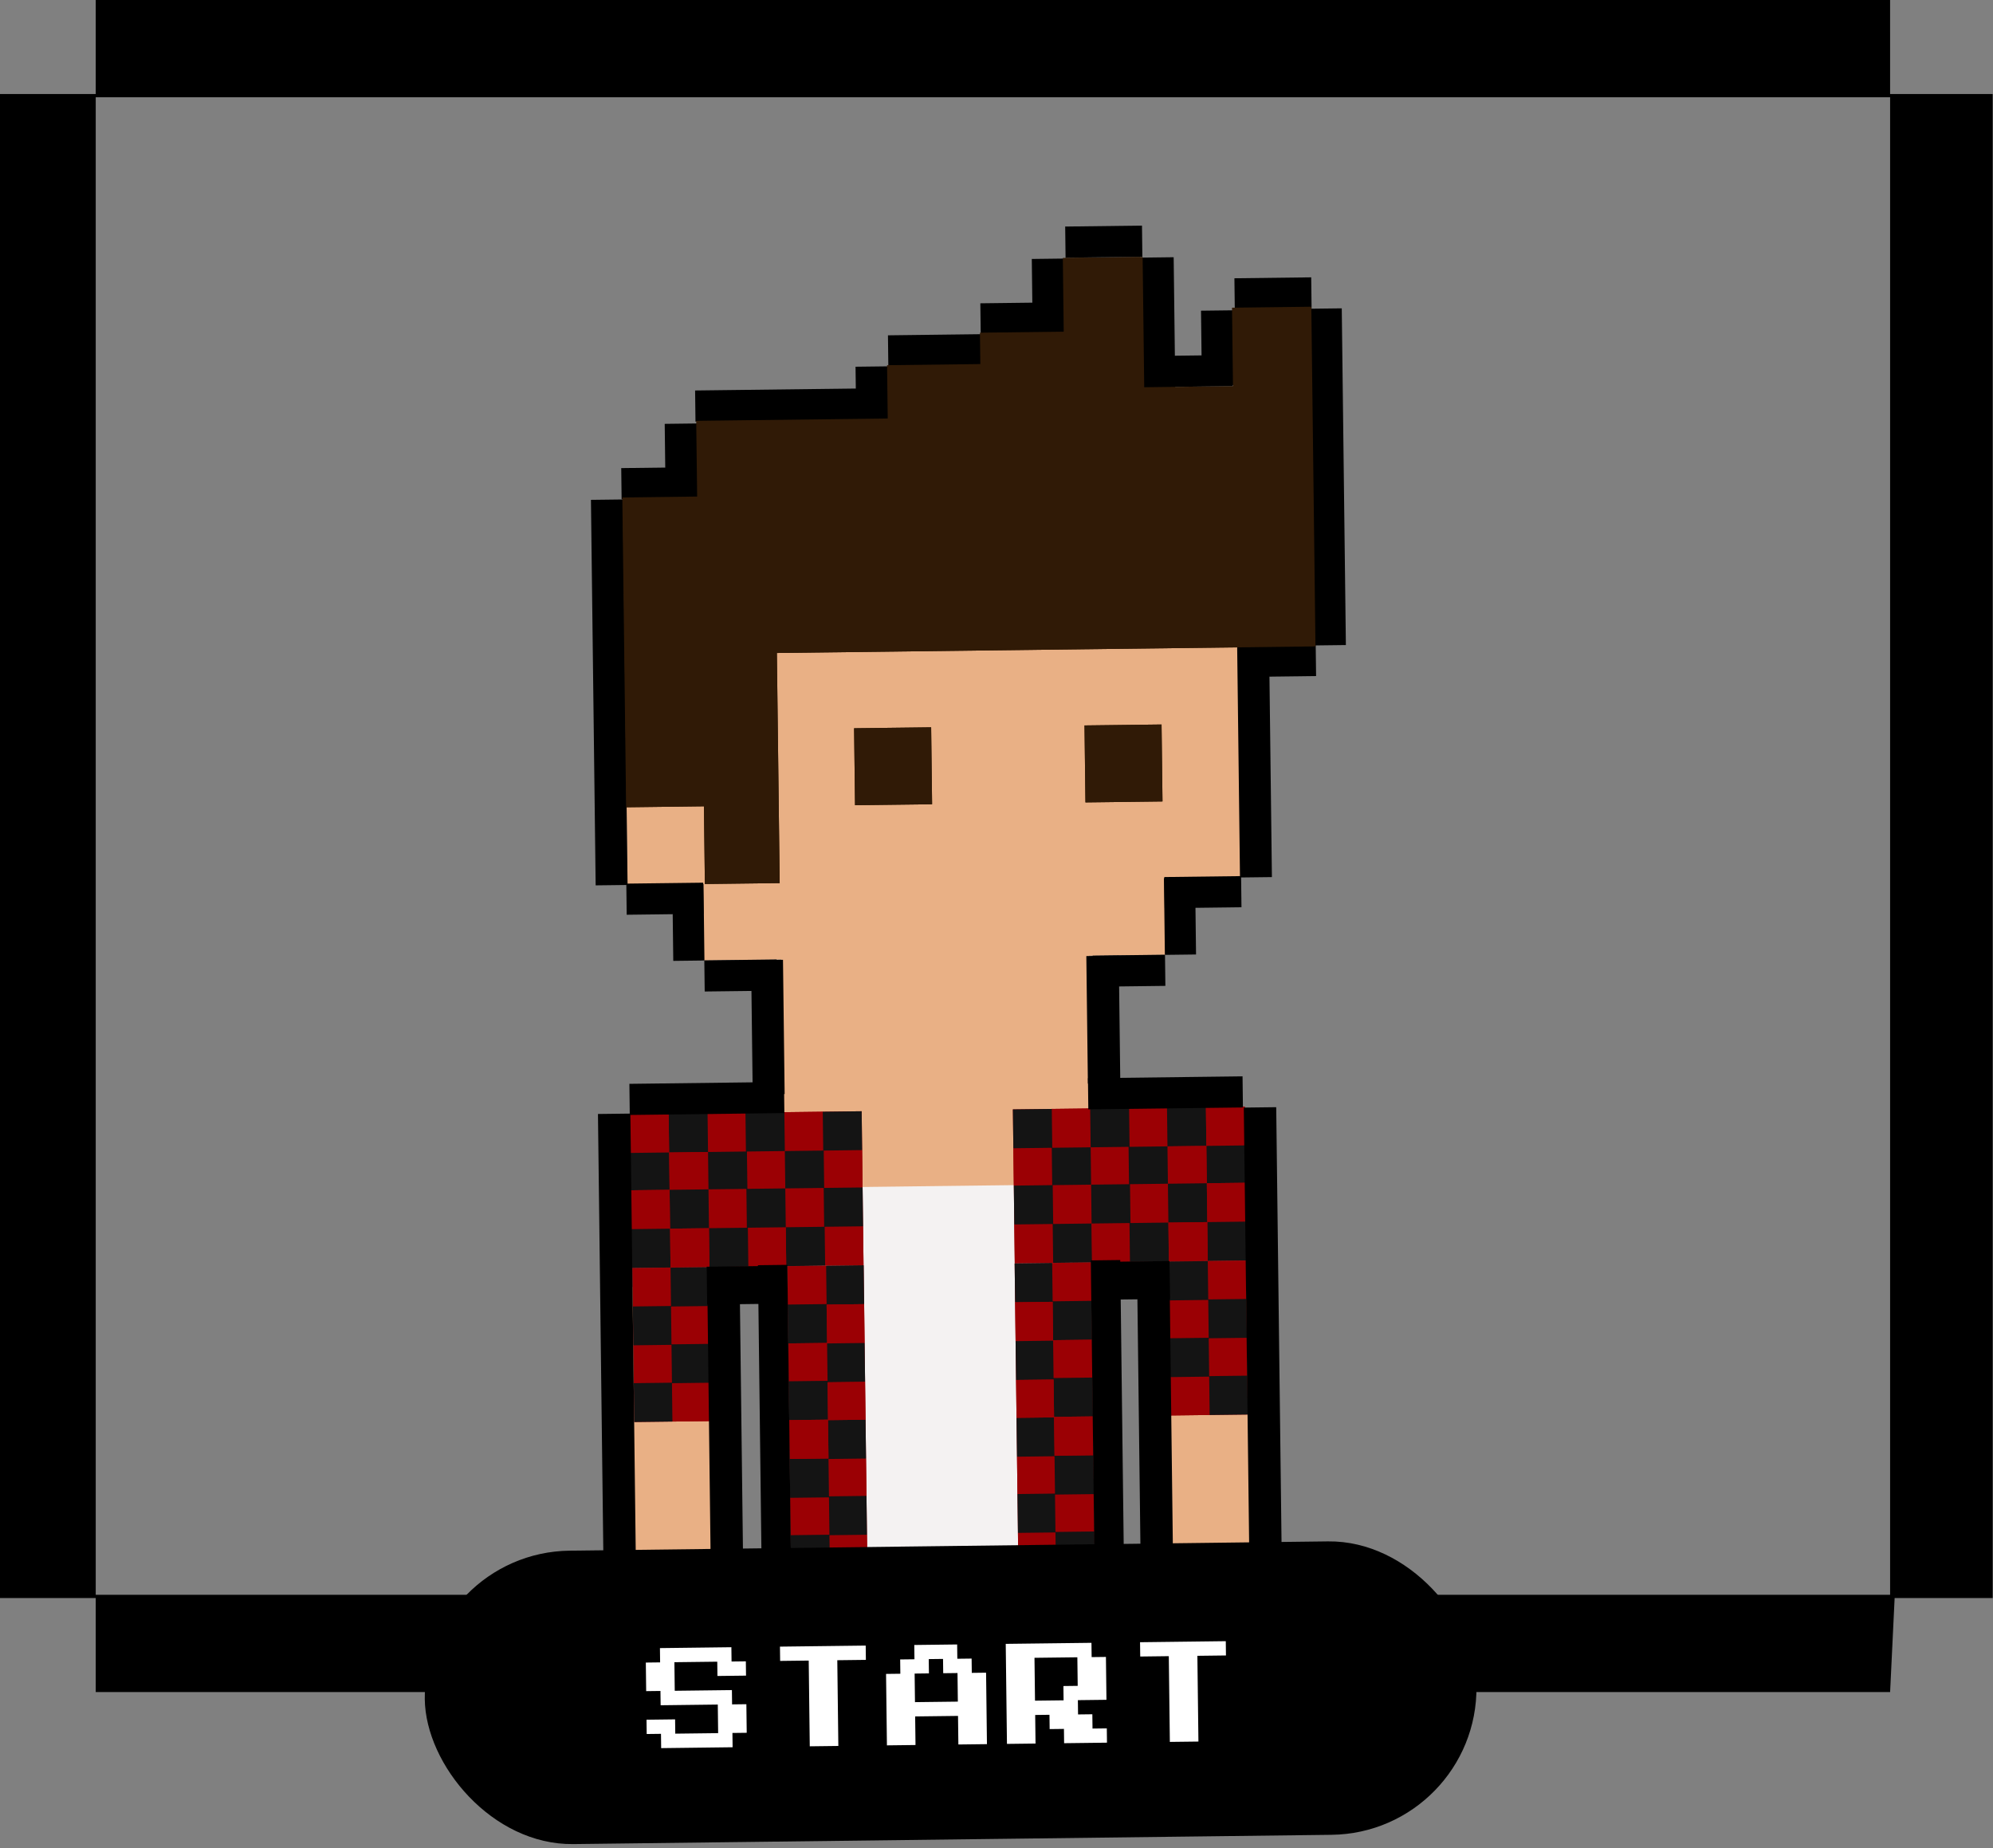 <svg width="523" height="485" viewBox="0 0 523 485" fill="none" xmlns="http://www.w3.org/2000/svg">
<rect x="0" y="0" width="523" height="485" fill="#808080" stroke="none"/>
<mask id="mask0_297_2432" style="mask-type:alpha" maskUnits="userSpaceOnUse" x="86" y="23" width="309" height="413">
<rect x="86.476" y="23.185" width="308" height="412" fill="#D9D9D9"/>
</mask>
<g mask="url(#mask0_297_2432)">
<path d="M188.226 337.42L161.527 337.747L162.699 433.549L189.398 433.222L188.226 337.42Z" fill="#E9B085"/>
<path d="M328.78 335.701L302.082 336.028L303.254 431.83L329.951 431.503L328.78 335.701Z" fill="#E9B085"/>
<path d="M280.891 283.992L207.857 284.886L209.641 430.76L282.675 429.866L280.891 283.992Z" fill="#F4F2F2"/>
<path d="M327.349 138.465L304.578 138.743L284.358 138.991L203.678 139.977L183.262 140.227L163.566 140.468L164.686 232.022L184.382 231.782L184.629 251.975L205.045 251.725L205.534 291.719L286.214 290.732L285.725 250.738L305.945 250.491L305.698 230.298L328.469 230.019L327.349 138.465Z" fill="#E9B085"/>
<path d="M327.349 138.465L304.578 138.743L284.358 138.991L203.678 139.977L183.262 140.227L163.566 140.468L164.686 232.023L184.382 231.782L184.629 251.975L205.045 251.725L205.778 311.716L286.459 310.729L285.725 250.738L305.945 250.491L305.698 230.298L328.469 230.019L327.349 138.465Z" fill="#E9B085"/>
<path d="M203.865 171.347L345.204 169.619L344.13 81.789L324.107 82.034L324.346 101.639L299.612 101.941L299.19 67.437L279.559 67.677L279.809 88.066L257.823 88.335L257.923 96.569L232.796 96.876L232.964 110.6L182.711 111.214L182.957 131.342L163.325 131.582L164.307 211.831L184.724 211.581L184.973 231.97L204.604 231.73L203.865 171.347Z" fill="#301A06"/>
<path d="M244.351 190.852L224.132 191.1L224.379 211.292L244.598 211.045L244.351 190.852Z" fill="#301A06"/>
<path d="M304.813 190.113L284.594 190.36L284.841 210.553L305.06 210.306L304.813 190.113Z" fill="#301A06"/>
<path d="M239.255 432.286L222.569 432.49L222.818 452.879L239.504 452.675L239.255 432.286Z" fill="#0E0E0E"/>
<path d="M276.356 431.832L259.867 432.034L260.116 452.423L276.606 452.221L276.356 431.832Z" fill="#0E0E0E"/>
<path d="M259.67 432.036L239.255 432.286L239.504 452.675L259.92 452.425L260.116 452.423L259.867 432.034L259.67 432.036Z" fill="#666666"/>
<path d="M316.447 290.494L306.5 290.616L306.239 290.619L296.292 290.74L286.216 290.864L286.084 290.865L276.008 290.989L265.8 291.113L265.925 301.308L266.045 311.11L266.05 311.502L266.169 321.305L266.294 331.499L276.37 331.376L276.502 331.375L286.578 331.251L296.525 331.13L296.786 331.126L306.733 331.005L316.941 330.88L327.149 330.755L327.024 320.561L326.904 310.758L326.899 310.366L326.779 300.564L326.655 290.369L316.447 290.494Z" fill="#9B0004"/>
<path d="M276.47 331.407L266.262 331.532L266.387 341.726L266.512 351.921L266.633 361.855L266.636 362.115L266.758 372.05L266.881 382.112L266.883 382.244L267.002 392.047L267.006 392.307L267.127 402.241L267.252 412.436L267.373 422.368L267.377 422.63L267.498 432.563L267.621 442.627L267.623 442.757L267.746 452.822L277.593 452.701L287.801 452.576L287.676 442.382L287.552 432.187L287.43 422.255L287.427 421.993L287.306 412.06L287.182 401.996L287.181 401.866L287.061 392.063L287.058 391.801L286.936 381.869L286.812 371.674L286.69 361.74L286.687 361.48L286.565 351.545L286.442 341.483L286.441 341.351L286.318 331.288L276.47 331.409L276.47 331.407Z" fill="#9B0004"/>
<path d="M316.745 330.916L306.733 331.038L306.855 340.971L306.858 341.233L306.979 351.166L307.103 361.23L307.104 361.36L307.227 371.424L317.239 371.302L317.435 371.3L327.447 371.177L327.325 361.243L327.322 360.983L327.2 351.048L327.077 340.986L327.076 340.854L326.953 330.791L316.941 330.914L316.745 330.916Z" fill="#9B0004"/>
<path d="M286.084 290.865L276.008 290.989L276.133 301.183L286.209 301.06L286.084 290.865Z" fill="#9B0004"/>
<path d="M306.239 290.619L296.292 290.74L296.416 300.935L306.364 300.813L306.239 290.619Z" fill="#9B0004"/>
<path d="M306.624 300.81L316.571 300.688L316.447 290.494L306.5 290.616L306.239 290.619L306.364 300.813L306.624 300.81Z" fill="#141414"/>
<path d="M326.655 290.369L316.447 290.494L316.571 300.688L326.779 300.564L326.655 290.369Z" fill="#9B0004"/>
<path d="M326.779 300.564L316.571 300.688L316.691 310.491L326.899 310.366L326.779 300.564Z" fill="#141414"/>
<path d="M276.001 301.185L265.925 301.308L266.045 311.11L276.121 310.987L276.001 301.185Z" fill="#9B0004"/>
<path d="M286.46 310.861L296.276 310.741L296.156 300.938L286.341 301.058L286.209 301.06L286.329 310.862L286.46 310.861Z" fill="#9B0004"/>
<path d="M306.364 300.813L306.484 310.616L306.744 310.613L316.691 310.491L316.571 300.688L306.624 300.81L306.364 300.813Z" fill="#9B0004"/>
<path d="M276.257 311.378L276.377 321.18L286.453 321.057L286.333 311.254L286.328 310.862L276.253 310.985L276.257 311.378Z" fill="#9B0004"/>
<path d="M306.484 310.616L296.536 310.737L296.541 311.129L296.661 320.932L306.608 320.81L306.488 311.008L306.484 310.616Z" fill="#9B0004"/>
<path d="M306.484 310.616L306.488 311.008L306.608 320.81L306.869 320.807L316.816 320.685L316.696 310.883L316.691 310.491L306.744 310.613L306.484 310.616Z" fill="#141414"/>
<path d="M316.696 310.883L316.816 320.685L327.024 320.561L326.904 310.758L326.899 310.366L316.691 310.491L316.696 310.883Z" fill="#9B0004"/>
<path d="M327.024 320.561L316.816 320.685L316.941 330.88L327.149 330.755L327.024 320.561Z" fill="#141414"/>
<path d="M276.245 321.182L266.169 321.305L266.294 331.499L276.37 331.376L276.245 321.182Z" fill="#9B0004"/>
<path d="M276.377 321.18L276.257 311.378L276.253 310.985L286.329 310.862L286.209 301.06L276.133 301.183L276.008 290.989L265.8 291.113L265.925 301.308L276.001 301.185L276.121 310.987L266.045 311.11L266.05 311.502L266.169 321.305L276.245 321.182L276.37 331.376L276.502 331.375L286.578 331.251L286.453 321.057L276.377 321.18Z" fill="#141414"/>
<path d="M286.585 321.055L286.453 321.057L286.578 331.251L296.525 331.13L296.4 320.935L286.585 321.055Z" fill="#9B0004"/>
<path d="M296.661 320.932L296.541 311.129L296.536 310.737L306.484 310.616L306.364 300.813L296.417 300.935L296.292 290.74L286.216 290.864L286.084 290.865L286.209 301.06L286.341 301.058L296.156 300.938L296.276 310.741L286.46 310.861L286.329 310.862L286.333 311.254L286.453 321.057L286.585 321.055L296.4 320.935L296.525 331.13L296.786 331.126L306.733 331.005L306.608 320.81L296.661 320.932Z" fill="#141414"/>
<path d="M306.869 320.807L306.608 320.81L306.733 331.005L316.941 330.88L316.816 320.685L306.869 320.807Z" fill="#9B0004"/>
<path d="M276.73 382.124L266.883 382.244L267.002 392.047L276.85 391.926L276.73 382.124Z" fill="#9B0004"/>
<path d="M277.345 432.442L267.498 432.563L267.621 442.627L267.623 442.757L277.47 442.637L277.593 452.701L287.801 452.576L287.676 442.382L277.468 442.507L277.345 432.442Z" fill="#141414"/>
<path d="M287.061 392.063L276.853 392.188L276.973 401.99L287.181 401.866L287.061 392.063Z" fill="#9B0004"/>
<path d="M276.975 402.121L267.127 402.241L267.252 412.436L277.099 412.315L277.219 422.118L287.427 421.993L287.305 412.06L277.098 412.185L276.975 402.121Z" fill="#9B0004"/>
<path d="M277.099 412.315L267.252 412.436L267.373 422.368L267.377 422.63L277.224 422.51L277.344 432.312L287.552 432.187L287.43 422.255L287.427 421.993L277.219 422.118L277.099 412.315Z" fill="#141414"/>
<path d="M277.224 422.51L267.376 422.63L267.498 432.563L277.345 432.442L277.468 442.507L287.676 442.382L287.552 432.187L277.344 432.312L277.224 422.51Z" fill="#9B0004"/>
<path d="M276.605 371.929L266.758 372.05L266.881 382.112L266.882 382.244L276.73 382.124L276.85 391.926L267.002 392.047L267.006 392.307L267.127 402.241L276.975 402.121L277.098 412.185L287.305 412.06L287.182 401.996L287.181 401.866L276.973 401.99L276.853 392.188L287.061 392.063L287.058 391.801L286.936 381.869L276.728 381.993L276.605 371.929Z" fill="#141414"/>
<path d="M276.11 331.413L276.233 341.476L286.441 341.351L286.318 331.288L276.47 331.409L276.11 331.413Z" fill="#9B0004"/>
<path d="M276.11 331.413L276.47 331.409L276.47 331.407L266.262 331.532L266.387 341.726L276.234 341.606L276.234 341.608L276.358 351.67L286.565 351.545L286.442 341.483L286.441 341.351L276.233 341.476L276.11 331.413Z" fill="#141414"/>
<path d="M276.234 341.608L276.234 341.606L266.387 341.726L266.512 351.921L276.359 351.8L276.479 361.604L286.687 361.48L286.565 351.545L276.358 351.67L276.234 341.608Z" fill="#9B0004"/>
<path d="M276.359 351.8L266.512 351.921L266.633 361.855L266.636 362.115L276.484 361.995L276.604 371.799L286.811 371.674L286.69 361.74L286.687 361.48L276.479 361.604L276.359 351.8Z" fill="#141414"/>
<path d="M317.063 340.846L317.064 340.976L327.076 340.854L326.953 330.791L316.941 330.914L317.063 340.846Z" fill="#9B0004"/>
<path d="M327.201 351.048L317.189 351.171L317.31 361.105L327.322 360.983L327.201 351.048Z" fill="#9B0004"/>
<path d="M307.104 361.36L307.227 371.424L317.239 371.302L317.435 371.3L317.312 361.235L307.104 361.36Z" fill="#9B0004"/>
<path d="M317.066 341.108L316.87 341.111L306.858 341.233L306.98 351.166L317.187 351.041L317.066 341.108Z" fill="#9B0004"/>
<path d="M317.063 340.846L316.941 330.914L316.745 330.916L306.733 331.038L306.855 340.971L306.858 341.233L316.87 341.111L317.066 341.108L317.187 351.041L306.979 351.166L307.103 361.23L307.104 361.36L317.312 361.235L317.435 371.3L327.447 371.177L327.325 361.243L327.322 360.983L317.31 361.105L317.189 351.171L327.2 351.048L327.077 340.986L327.076 340.854L317.064 340.976L317.063 340.846Z" fill="#141414"/>
<path d="M276.484 361.995L266.636 362.115L266.758 372.05L276.605 371.929L276.728 381.993L286.936 381.869L286.812 371.674L276.604 371.799L276.484 361.995Z" fill="#9B0004"/>
<path d="M216.532 332.108L226.608 331.985L226.484 321.79L226.364 311.988L226.359 311.596L226.239 301.793L226.114 291.599L215.907 291.724L205.83 291.847L205.7 291.848L195.622 291.972L185.676 292.093L185.414 292.097L175.469 292.218L165.259 292.343L165.384 302.538L165.504 312.34L165.509 312.732L165.628 322.535L165.753 332.729L175.963 332.604L186.17 332.479L196.116 332.358L196.378 332.354L206.324 332.233L216.401 332.11L216.532 332.108Z" fill="#9B0004"/>
<path d="M216.434 332.141L216.434 332.143L206.586 332.263L206.71 342.326L206.711 342.458L206.834 352.521L206.956 362.455L206.959 362.715L207.08 372.649L207.205 382.844L207.327 392.776L207.33 393.038L207.45 402.841L207.451 402.971L207.574 413.035L207.696 422.968L207.699 423.23L207.821 433.162L207.945 443.357L208.07 453.551L218.278 453.427L228.124 453.306L228.001 443.242L228 443.112L227.877 433.047L227.755 423.115L227.752 422.853L227.63 412.92L227.506 402.726L227.384 392.791L227.381 392.531L227.261 382.729L227.26 382.597L227.136 372.534L227.015 362.6L227.012 362.34L226.89 352.406L226.766 342.211L226.641 332.016L216.434 332.141Z" fill="#9B0004"/>
<path d="M175.963 332.638L165.95 332.76L166.073 342.823L166.075 342.955L166.198 353.018L166.319 362.952L166.322 363.212L166.444 373.146L176.457 373.024L176.653 373.021L186.665 372.899L186.542 362.835L186.54 362.704L186.417 352.64L186.295 342.708L186.292 342.446L186.171 332.513L176.159 332.635L175.963 332.638Z" fill="#9B0004"/>
<path d="M215.907 291.724L205.83 291.847L205.955 302.041L216.032 301.918L215.907 291.724Z" fill="#9B0004"/>
<path d="M195.622 291.972L185.676 292.093L185.801 302.288L195.747 302.166L195.622 291.972Z" fill="#9B0004"/>
<path d="M185.539 302.291L175.593 302.413L175.469 292.218L185.414 292.097L185.676 292.093L185.801 302.288L185.539 302.291Z" fill="#141414"/>
<path d="M175.469 292.218L165.259 292.343L165.384 302.538L175.593 302.413L175.469 292.218Z" fill="#9B0004"/>
<path d="M175.593 302.413L165.384 302.538L165.504 312.34L175.713 312.215L175.593 302.413Z" fill="#141414"/>
<path d="M226.239 301.793L216.162 301.917L216.282 311.719L226.359 311.596L226.239 301.793Z" fill="#9B0004"/>
<path d="M205.944 311.845L196.129 311.965L196.009 302.163L205.824 302.043L205.954 302.041L206.074 311.844L205.944 311.845Z" fill="#9B0004"/>
<path d="M185.801 302.288L185.921 312.09L185.659 312.094L175.713 312.215L175.593 302.413L185.539 302.291L185.801 302.288Z" fill="#9B0004"/>
<path d="M216.157 312.113L216.277 321.915L206.199 322.038L206.079 312.236L206.074 311.844L216.152 311.721L216.157 312.113Z" fill="#9B0004"/>
<path d="M185.921 312.09L195.867 311.969L195.871 312.361L195.991 322.163L186.046 322.285L185.926 312.482L185.921 312.09Z" fill="#9B0004"/>
<path d="M185.921 312.09L185.926 312.482L186.046 322.285L185.783 322.288L175.838 322.41L175.718 312.607L175.713 312.215L185.659 312.094L185.921 312.09Z" fill="#141414"/>
<path d="M175.718 312.607L175.838 322.41L165.628 322.535L165.509 312.732L165.504 312.34L175.713 312.215L175.718 312.607Z" fill="#9B0004"/>
<path d="M175.838 322.41L165.628 322.535L165.753 332.729L175.963 332.604L175.838 322.41Z" fill="#141414"/>
<path d="M226.484 321.79L216.407 321.913L216.532 332.108L226.608 331.985L226.484 321.79Z" fill="#9B0004"/>
<path d="M216.277 321.915L216.157 312.113L216.152 311.721L206.074 311.844L205.955 302.041L216.032 301.918L215.907 291.724L226.114 291.599L226.239 301.793L216.162 301.917L216.282 311.719L226.359 311.596L226.364 311.988L226.484 321.79L216.407 321.913L216.532 332.108L216.401 332.11L206.324 332.233L206.199 322.038L216.277 321.915Z" fill="#141414"/>
<path d="M206.069 322.04L206.199 322.038L206.324 332.233L196.378 332.354L196.254 322.16L206.069 322.04Z" fill="#9B0004"/>
<path d="M195.991 322.163L195.871 312.361L195.867 311.969L185.921 312.09L185.801 302.288L195.747 302.166L195.622 291.972L205.699 291.848L205.83 291.847L205.955 302.041L205.824 302.043L196.009 302.163L196.129 311.965L205.944 311.845L206.074 311.844L206.079 312.236L206.199 322.038L206.069 322.04L196.254 322.16L196.378 332.354L196.116 332.358L186.17 332.479L186.046 322.285L195.991 322.163Z" fill="#141414"/>
<path d="M185.783 322.288L186.046 322.285L186.17 332.479L175.963 332.604L175.838 322.41L185.783 322.288Z" fill="#9B0004"/>
<path d="M227.261 382.729L217.415 382.849L217.534 392.652L227.381 392.531L227.261 382.729Z" fill="#9B0004"/>
<path d="M218.03 433.168L227.877 433.047L228 443.112L228.001 443.242L218.155 443.362L218.278 453.427L208.07 453.551L207.945 443.357L218.153 443.232L218.03 433.168Z" fill="#141414"/>
<path d="M217.538 392.913L207.33 393.038L207.45 402.841L217.658 402.716L217.538 392.913Z" fill="#9B0004"/>
<path d="M217.659 402.846L227.506 402.726L227.63 412.92L217.784 413.041L217.904 422.843L207.696 422.968L207.574 413.035L217.782 412.91L217.659 402.846Z" fill="#9B0004"/>
<path d="M217.784 413.041L227.63 412.92L227.752 422.853L227.755 423.115L217.908 423.235L218.028 433.038L207.821 433.162L207.699 423.23L207.696 422.968L217.904 422.843L217.784 413.041Z" fill="#141414"/>
<path d="M217.909 423.235L227.755 423.115L227.877 433.047L218.03 433.168L218.153 443.232L207.945 443.357L207.821 433.162L218.028 433.038L217.909 423.235Z" fill="#9B0004"/>
<path d="M217.29 372.655L227.137 372.534L227.26 382.597L227.261 382.729L217.415 382.849L217.534 392.652L227.381 392.531L227.384 392.791L227.506 402.726L217.659 402.846L217.782 412.91L207.574 413.035L207.451 402.971L207.45 402.841L217.658 402.716L217.538 392.913L207.33 393.038L207.327 392.776L207.205 382.844L217.413 382.719L217.29 372.655Z" fill="#141414"/>
<path d="M216.794 332.138L216.917 342.201L206.71 342.326L206.586 332.263L216.434 332.143L216.794 332.138Z" fill="#9B0004"/>
<path d="M216.794 332.138L216.434 332.143L216.434 332.141L226.641 332.016L226.766 342.211L216.919 342.331L216.919 342.333L217.042 352.396L206.834 352.521L206.711 342.458L206.71 342.326L216.917 342.201L216.794 332.138Z" fill="#141414"/>
<path d="M216.919 342.333L216.919 342.331L226.766 342.211L226.89 352.406L217.044 352.526L217.164 362.33L206.956 362.455L206.834 352.521L217.042 352.396L216.919 342.333Z" fill="#9B0004"/>
<path d="M217.044 352.526L226.89 352.406L227.012 362.34L227.015 362.6L217.168 362.72L217.288 372.524L207.08 372.649L206.959 362.715L206.956 362.455L217.164 362.33L217.044 352.526Z" fill="#141414"/>
<path d="M176.084 342.57L176.086 342.701L166.073 342.823L165.95 332.76L175.963 332.638L176.084 342.57Z" fill="#9B0004"/>
<path d="M176.211 352.895L166.198 353.018L166.319 362.952L176.332 362.829L176.211 352.895Z" fill="#9B0004"/>
<path d="M186.542 362.835L186.665 372.899L176.653 373.021L176.457 373.024L176.334 362.96L186.542 362.835Z" fill="#9B0004"/>
<path d="M176.088 342.832L176.284 342.83L186.295 342.708L186.417 352.64L176.209 352.765L176.088 342.832Z" fill="#9B0004"/>
<path d="M176.084 342.57L175.963 332.638L176.159 332.635L186.171 332.513L186.292 342.446L186.295 342.708L176.284 342.83L176.088 342.832L176.209 352.765L186.417 352.64L186.54 362.704L186.542 362.835L176.334 362.96L176.457 373.024L166.444 373.146L166.322 363.212L166.319 362.952L176.332 362.829L176.211 352.895L166.198 353.018L166.075 342.955L166.073 342.823L176.086 342.701L176.084 342.57Z" fill="#141414"/>
<path d="M217.168 362.72L227.015 362.6L227.137 372.534L217.29 372.655L217.413 382.719L207.205 382.844L207.08 372.649L217.288 372.524L217.168 362.72Z" fill="#9B0004"/>
<path d="M305.716 250.53L286.741 250.763L286.841 258.932L305.816 258.699L305.716 250.53Z" fill="black"/>
<path d="M205.471 251.855L197.096 251.957L197.527 287.181L205.902 287.078L205.471 251.855Z" fill="black"/>
<path d="M203.801 251.777L184.826 252.009L184.926 260.178L203.901 259.946L203.801 251.777Z" fill="black"/>
<path d="M232.951 96.128L224.51 96.231L224.679 110.019L233.12 109.916L232.951 96.128Z" fill="black"/>
<path d="M232.659 101.85L182.408 102.465L182.508 110.633L232.759 110.019L232.659 101.85Z" fill="black"/>
<path d="M257.356 87.692L233.016 87.99L233.116 96.158L257.456 95.86L257.356 87.692Z" fill="black"/>
<path d="M307.992 67.497L299.552 67.6L299.971 101.844L308.411 101.74L307.992 67.497Z" fill="black"/>
<path d="M323.391 93.159L301.667 93.425L301.767 101.593L323.491 101.327L323.391 93.159Z" fill="black"/>
<path d="M344.085 72.775L323.932 73.021L324.032 81.189L344.185 80.943L344.085 72.775Z" fill="black"/>
<path d="M345.265 169.231L325.112 169.477L325.212 177.645L345.365 177.399L345.265 169.231Z" fill="black"/>
<path d="M323.608 81.424L315.167 81.527L315.407 101.132L323.848 101.029L323.608 81.424Z" fill="black"/>
<path d="M279.201 67.849L270.762 67.953L270.998 87.296L279.438 87.193L279.201 67.849Z" fill="black"/>
<path d="M278.983 79.323L257.259 79.589L257.359 87.757L279.082 87.491L278.983 79.323Z" fill="black"/>
<path d="M299.678 59.2L279.525 59.447L279.625 67.615L299.778 67.369L299.678 59.2Z" fill="black"/>
<path d="M184.51 231.621L164.357 231.867L164.457 240.035L184.61 239.789L184.51 231.621Z" fill="black"/>
<path d="M182.874 111.119L174.433 111.222L174.669 130.566L183.111 130.463L182.874 111.119Z" fill="black"/>
<path d="M182.654 122.592L163.023 122.832L163.123 131L182.754 130.76L182.654 122.592Z" fill="black"/>
<path d="M186.88 433.16L166.725 433.406L166.825 441.574L186.98 441.328L186.88 433.16Z" fill="black"/>
<path d="M205.733 283.91L165.162 284.406L165.262 292.574L205.833 292.078L205.733 283.91Z" fill="black"/>
<path d="M184.612 231.913L176.433 232.013L176.679 252.141L184.858 252.041L184.612 231.913Z" fill="black"/>
<path d="M205.405 332.149L185.448 332.393L185.57 342.326L205.527 342.082L205.405 332.149Z" fill="black"/>
<path d="M165.422 292.212L156.916 292.316L158.643 433.471L167.148 433.367L165.422 292.212Z" fill="black"/>
<path d="M194.06 332.778L185.554 332.882L186.785 433.519L195.29 433.415L194.06 332.778Z" fill="black"/>
<path d="M306.894 330.908L286.937 331.152L287.059 341.085L307.016 340.84L306.894 330.908Z" fill="black"/>
<path d="M313.617 230.335L305.438 230.435L305.685 250.563L313.863 250.463L313.617 230.335Z" fill="black"/>
<path d="M325.687 229.894L305.533 230.141L305.633 238.309L325.786 238.062L325.687 229.894Z" fill="black"/>
<path d="M326.067 282.438L285.496 282.935L285.596 291.103L326.167 290.606L326.067 282.438Z" fill="black"/>
<path d="M328.15 431.432L307.996 431.678L308.096 439.846L328.25 439.6L328.15 431.432Z" fill="black"/>
<path d="M334.903 290.532L326.397 290.636L328.124 431.791L336.629 431.687L334.903 290.532Z" fill="black"/>
<path d="M293.967 330.64L286.246 330.735L288.954 552.073L296.674 551.979L293.967 330.64Z" fill="black"/>
<path d="M206.614 331.905L198.894 331.999L201.851 573.727L209.571 573.632L206.614 331.905Z" fill="black"/>
<path d="M306.87 331.398L298.363 331.502L299.593 432.14L308.1 432.035L306.87 331.398Z" fill="black"/>
<path d="M163.451 131.062L155.074 131.164L156.311 232.325L164.688 232.222L163.451 131.062Z" fill="black"/>
<path d="M333.03 169.51L324.655 169.612L325.396 230.256L333.772 230.154L333.03 169.51Z" fill="black"/>
<path d="M352.103 80.91L343.728 81.013L344.808 169.366L353.183 169.263L352.103 80.91Z" fill="black"/>
<path d="M293.579 250.777L285.073 250.881L285.483 284.34L293.988 284.236L293.579 250.777Z" fill="black"/>
<path d="M203.865 171.347L345.204 169.619L344.114 80.485L323.305 80.74L323.557 101.326L300.263 101.611L299.845 67.429L278.905 67.685L279.141 87.029L257.155 87.298L257.256 95.532L232.784 95.831L232.955 109.815L182.701 110.43L182.944 130.297L163.312 130.537L164.307 211.831L184.724 211.581L184.973 231.97L204.604 231.73L203.865 171.347Z" fill="#301A06"/>
<path d="M244.351 190.852L224.132 191.1L224.379 211.292L244.598 211.045L244.351 190.852Z" fill="#301A06"/>
<path d="M304.813 190.113L284.594 190.36L284.841 210.553L305.06 210.306L304.813 190.113Z" fill="#301A06"/>
</g>
<path d="M496 24.667V418.483L25.12 418.483V25.518H496L495.995 1.47024e-06L25.12 0V24.667H0V419.333H25.12V444L496 444L497.186 419.333H522.916V24.667L496 24.667Z" fill="black"/>
<rect x="111" y="407.375" width="276" height="77" rx="38.5" transform="rotate(-0.701 111 407.375)" fill="black"/>
<path d="M173.501 458.718L173.455 454.968L169.705 455.014L169.659 451.264L177.159 451.172L177.205 454.922L188.454 454.785L188.362 447.285L173.363 447.469L173.317 443.719L169.568 443.765L169.476 436.265L173.226 436.219L173.18 432.47L191.928 432.24L191.974 435.99L195.724 435.944L195.77 439.694L188.27 439.786L188.224 436.036L176.975 436.174L177.067 443.673L192.066 443.49L192.112 447.239L195.861 447.193L195.953 454.693L192.203 454.739L192.249 458.488L173.501 458.718ZM212.498 458.241L212.223 435.743L204.723 435.834L204.677 432.085L227.176 431.809L227.222 435.559L219.722 435.651L219.997 458.149L212.498 458.241ZM232.746 457.993L232.517 439.245L236.267 439.199L236.221 435.449L239.971 435.403L239.925 431.653L251.174 431.516L251.22 435.266L254.969 435.22L255.015 438.969L258.765 438.924L258.994 457.672L251.495 457.764L251.403 450.264L240.154 450.402L240.246 457.901L232.746 457.993ZM240.108 446.652L251.357 446.515L251.266 439.015L247.516 439.061L247.47 435.311L243.72 435.357L243.766 439.107L240.016 439.153L240.108 446.652ZM264.244 457.608L263.923 431.36L286.421 431.085L286.467 434.834L290.217 434.789L290.354 446.038L282.855 446.129L282.901 449.879L286.651 449.833L286.696 453.583L290.446 453.537L290.492 457.287L279.243 457.424L279.197 453.675L275.447 453.721L275.401 449.971L271.652 450.017L271.743 457.516L264.244 457.608ZM271.606 446.267L279.105 446.175L279.059 442.426L282.809 442.38L282.717 434.88L271.468 435.018L271.606 446.267ZM306.991 457.085L306.716 434.587L299.216 434.679L299.17 430.929L321.669 430.654L321.714 434.403L314.215 434.495L314.49 456.993L306.991 457.085Z" fill="white"/>
</svg>
